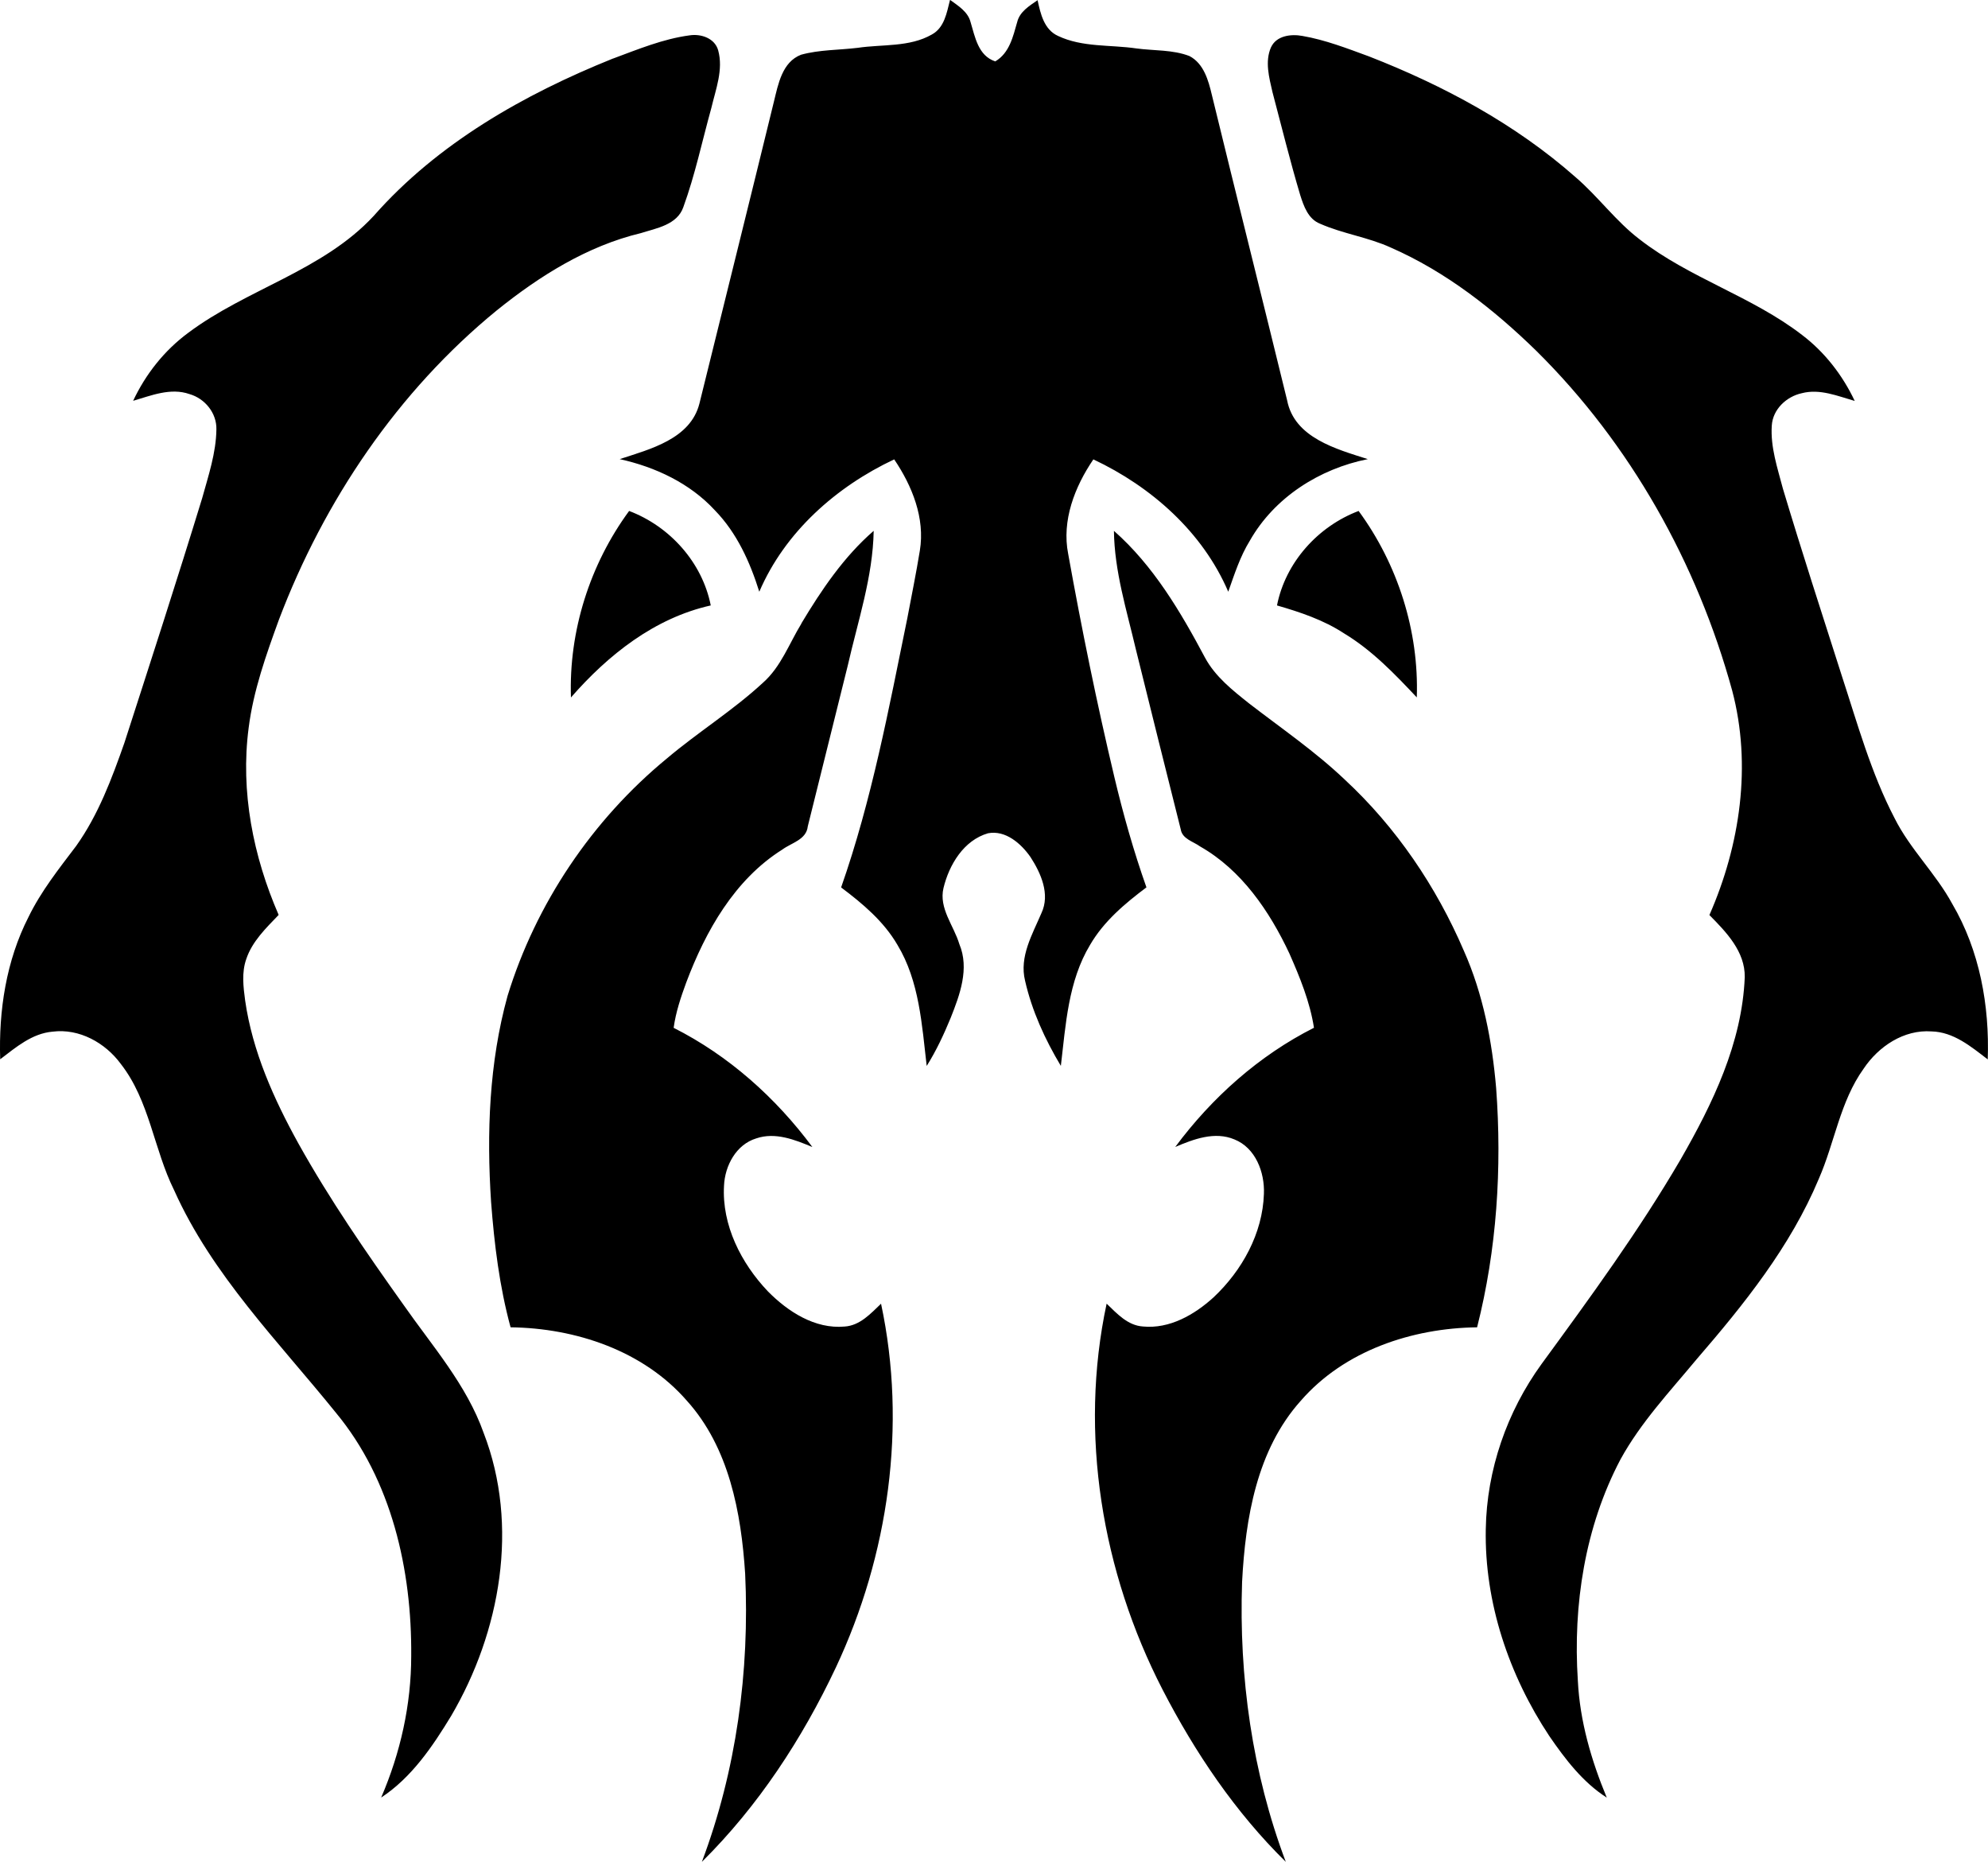 <?xml version="1.0" encoding="UTF-8" standalone="no"?>
<!-- Generated by IcoMoon.io -->

<svg
   version="1.1"
   width="31.612"
   height="29.599"
   viewBox="0 0 31.612 29.599"
   id="svg6"
   sodipodi:docname="golgari.svg"
   inkscape:version="1.1.1 (3bf5ae0d25, 2021-09-20)"
   xmlns:inkscape="http://www.inkscape.org/namespaces/inkscape"
   xmlns:sodipodi="http://sodipodi.sourceforge.net/DTD/sodipodi-0.dtd"
   xmlns="http://www.w3.org/2000/svg"
   xmlns:svg="http://www.w3.org/2000/svg">
  <defs
     id="defs10" />
  <sodipodi:namedview
     id="namedview8"
     pagecolor="#ffffff"
     bordercolor="#666666"
     borderopacity="1.0"
     inkscape:pageshadow="2"
     inkscape:pageopacity="0.0"
     inkscape:pagecheckerboard="0"
     showgrid="false"
     inkscape:zoom="25.75"
     inkscape:cx="15.980583"
     inkscape:cy="14.776699"
     inkscape:window-width="1920"
     inkscape:window-height="1009"
     inkscape:window-x="-8"
     inkscape:window-y="-8"
     inkscape:window-maximized="1"
     inkscape:current-layer="svg6" />
  <title
     id="title2">golgari</title>
  <path
     fill="#000000"
     d="m 15.11,0 c 0.128,0.094 0.28,0.185 0.323,0.35 0.072,0.238 0.121,0.536 0.393,0.626 0.226,-0.133 0.282,-0.393 0.349,-0.626 0.041,-0.166 0.194,-0.257 0.324,-0.347 0.047,0.216 0.103,0.469 0.327,0.569 0.387,0.183 0.831,0.137 1.245,0.198 0.281,0.038 0.576,0.018 0.843,0.121 0.229,0.12 0.302,0.389 0.357,0.621 0.394,1.619 0.801,3.234 1.196,4.852 0.116,0.597 0.783,0.775 1.283,0.935 -0.768,0.153 -1.485,0.608 -1.876,1.297 -0.155,0.251 -0.245,0.534 -0.343,0.811 -0.407,-0.949 -1.223,-1.67 -2.145,-2.104 -0.296,0.435 -0.506,0.973 -0.4,1.505 0.214,1.189 0.455,2.372 0.734,3.546 0.141,0.593 0.307,1.179 0.51,1.753 -0.342,0.257 -0.678,0.539 -0.896,0.914 -0.349,0.578 -0.387,1.27 -0.465,1.924 -0.252,-0.42 -0.46,-0.875 -0.569,-1.354 -0.094,-0.382 0.116,-0.736 0.26,-1.074 0.142,-0.301 -0.008,-0.636 -0.174,-0.892 -0.149,-0.214 -0.396,-0.431 -0.675,-0.378 -0.386,0.112 -0.618,0.499 -0.708,0.87 -0.077,0.324 0.164,0.597 0.252,0.892 0.163,0.389 0.008,0.806 -0.138,1.173 -0.108,0.263 -0.229,0.522 -0.381,0.764 -0.077,-0.654 -0.116,-1.346 -0.465,-1.924 -0.218,-0.375 -0.554,-0.657 -0.896,-0.914 0.487,-1.388 0.758,-2.839 1.052,-4.276 0.068,-0.359 0.141,-0.718 0.2,-1.079 0.085,-0.516 -0.123,-1.029 -0.408,-1.45 -0.922,0.434 -1.738,1.155 -2.145,2.104 -0.148,-0.472 -0.357,-0.936 -0.706,-1.294 -0.397,-0.431 -0.947,-0.689 -1.514,-0.814 C 10.337,7.14 10.979,6.98 11.122,6.415 c 0.395,-1.599 0.793,-3.198 1.184,-4.798 0.068,-0.277 0.131,-0.631 0.432,-0.747 0.293,-0.081 0.602,-0.073 0.903,-0.11 0.391,-0.058 0.821,-0.008 1.176,-0.211 0.201,-0.109 0.238,-0.348 0.289,-0.548 z M 9.746,0.931 c -1.414,0.569 -2.787,1.347 -3.804,2.502 -0.809,0.872 -2.018,1.16 -2.95,1.859 -0.378,0.279 -0.676,0.656 -0.875,1.08 0.288,-0.084 0.595,-0.212 0.896,-0.107 0.245,0.07 0.435,0.302 0.428,0.562 -0.005,0.374 -0.127,0.734 -0.226,1.092 -0.399,1.302 -0.819,2.596 -1.237,3.891 -0.2,0.569 -0.415,1.145 -0.767,1.639 -0.274,0.362 -0.559,0.72 -0.758,1.13 -0.355,0.695 -0.475,1.487 -0.45,2.261 0.25,-0.19 0.506,-0.411 0.833,-0.439 0.425,-0.054 0.838,0.177 1.085,0.513 0.458,0.586 0.524,1.356 0.848,2.008 0.604,1.348 1.658,2.404 2.573,3.538 0.887,1.07 1.208,2.501 1.197,3.865 0,0.775 -0.171,1.541 -0.478,2.252 0.484,-0.318 0.817,-0.811 1.113,-1.298 0.784,-1.336 1.086,-3.025 0.517,-4.498 -0.272,-0.768 -0.819,-1.384 -1.278,-2.042 -0.591,-0.829 -1.17,-1.668 -1.666,-2.557 -0.393,-0.71 -0.733,-1.467 -0.849,-2.277 -0.029,-0.218 -0.057,-0.446 0.018,-0.658 0.094,-0.282 0.315,-0.493 0.515,-0.702 -0.405,-0.931 -0.61,-1.961 -0.477,-2.974 0.075,-0.592 0.277,-1.158 0.48,-1.716 0.718,-1.894 1.892,-3.635 3.466,-4.921 0.678,-0.546 1.437,-1.023 2.291,-1.228 0.249,-0.079 0.577,-0.131 0.675,-0.413 0.187,-0.513 0.299,-1.05 0.445,-1.575 0.07,-0.298 0.194,-0.61 0.109,-0.918 -0.053,-0.192 -0.272,-0.266 -0.454,-0.238 -0.422,0.056 -0.821,0.222 -1.218,0.369 z M 20.211,0.751 c -0.1,0.227 -0.03,0.482 0.023,0.713 0.145,0.546 0.279,1.094 0.441,1.636 0.056,0.177 0.127,0.383 0.317,0.457 0.362,0.16 0.761,0.213 1.122,0.378 0.875,0.383 1.638,0.981 2.318,1.645 1.495,1.479 2.556,3.374 3.112,5.398 0.314,1.186 0.127,2.457 -0.362,3.569 0.267,0.27 0.569,0.58 0.562,0.988 -0.042,1.044 -0.509,2.009 -1.021,2.899 -0.661,1.132 -1.436,2.192 -2.209,3.249 -0.552,0.76 -0.873,1.686 -0.888,2.627 -0.022,1.168 0.369,2.322 1.011,3.29 0.253,0.368 0.532,0.734 0.913,0.978 -0.246,-0.592 -0.428,-1.215 -0.46,-1.859 -0.079,-1.202 0.112,-2.445 0.678,-3.518 0.322,-0.587 0.784,-1.078 1.209,-1.59 0.756,-0.875 1.494,-1.794 1.944,-2.869 0.254,-0.578 0.338,-1.23 0.713,-1.752 0.237,-0.355 0.641,-0.625 1.08,-0.593 0.351,0.008 0.629,0.242 0.894,0.445 0.03,-0.855 -0.128,-1.731 -0.565,-2.474 -0.262,-0.483 -0.67,-0.868 -0.916,-1.36 -0.375,-0.719 -0.591,-1.505 -0.842,-2.272 -0.316,-0.988 -0.636,-1.974 -0.934,-2.967 -0.086,-0.328 -0.2,-0.661 -0.177,-1.004 0.016,-0.258 0.233,-0.461 0.477,-0.514 0.287,-0.075 0.57,0.045 0.842,0.123 -0.194,-0.41 -0.478,-0.777 -0.84,-1.051 -0.795,-0.612 -1.786,-0.901 -2.578,-1.516 -0.381,-0.289 -0.661,-0.682 -1.023,-0.992 -0.957,-0.844 -2.098,-1.456 -3.282,-1.918 -0.347,-0.127 -0.695,-0.263 -1.061,-0.326 -0.179,-0.033 -0.413,-0.005 -0.498,0.181 z m -10.207,7.372 c -0.624,0.849 -0.961,1.91 -0.925,2.965 0.591,-0.677 1.329,-1.263 2.223,-1.463 -0.135,-0.684 -0.651,-1.257 -1.298,-1.502 z m 10.302,1.502 c 0.37,0.107 0.741,0.231 1.066,0.444 0.445,0.268 0.805,0.644 1.157,1.018 0.036,-1.055 -0.302,-2.115 -0.925,-2.964 -0.647,0.245 -1.163,0.818 -1.298,1.502 z m -7.561,0.286 c -0.196,0.319 -0.326,0.69 -0.614,0.944 -0.477,0.441 -1.033,0.785 -1.528,1.204 -1.186,0.976 -2.081,2.305 -2.532,3.773 -0.294,1.064 -0.334,2.182 -0.262,3.277 0.051,0.671 0.133,1.343 0.31,1.992 1.034,0.013 2.109,0.37 2.803,1.167 0.672,0.745 0.864,1.78 0.927,2.75 0.073,1.551 -0.14,3.125 -0.688,4.581 0.894,-0.884 1.595,-1.955 2.13,-3.089 0.84,-1.788 1.133,-3.845 0.719,-5.784 -0.165,0.157 -0.335,0.347 -0.579,0.363 -0.472,0.043 -0.904,-0.238 -1.222,-0.561 -0.424,-0.447 -0.732,-1.051 -0.696,-1.679 0.014,-0.317 0.193,-0.654 0.512,-0.751 0.303,-0.104 0.614,0.021 0.893,0.137 -0.583,-0.785 -1.33,-1.453 -2.206,-1.895 0.034,-0.248 0.114,-0.486 0.2,-0.72 0.308,-0.818 0.769,-1.637 1.528,-2.114 0.146,-0.108 0.383,-0.156 0.405,-0.369 0.212,-0.851 0.424,-1.701 0.635,-2.553 0.161,-0.709 0.4,-1.412 0.413,-2.145 -0.474,0.411 -0.829,0.937 -1.15,1.472 z m 4.968,-1.472 c 0.008,0.644 0.203,1.263 0.349,1.885 0.237,0.953 0.472,1.907 0.713,2.859 0.024,0.155 0.199,0.194 0.309,0.274 0.659,0.375 1.103,1.028 1.419,1.701 0.167,0.379 0.327,0.769 0.391,1.181 -0.875,0.442 -1.623,1.11 -2.206,1.895 0.292,-0.124 0.628,-0.252 0.941,-0.12 0.338,0.135 0.483,0.525 0.469,0.866 -0.02,0.629 -0.348,1.219 -0.8,1.644 -0.303,0.276 -0.699,0.505 -1.123,0.464 -0.244,-0.016 -0.413,-0.205 -0.578,-0.363 -0.443,2.069 -0.074,4.266 0.89,6.137 0.516,0.999 1.155,1.947 1.959,2.737 -0.534,-1.415 -0.747,-2.942 -0.695,-4.45 0.053,-1.012 0.233,-2.1 0.934,-2.881 0.693,-0.797 1.769,-1.154 2.803,-1.167 0.314,-1.238 0.397,-2.531 0.303,-3.802 -0.064,-0.747 -0.207,-1.495 -0.513,-2.183 -0.439,-1.023 -1.077,-1.965 -1.895,-2.723 -0.47,-0.447 -1.007,-0.814 -1.519,-1.209 -0.264,-0.21 -0.539,-0.426 -0.702,-0.728 -0.389,-0.731 -0.821,-1.464 -1.45,-2.018 z"
     id="path4" />
</svg>
